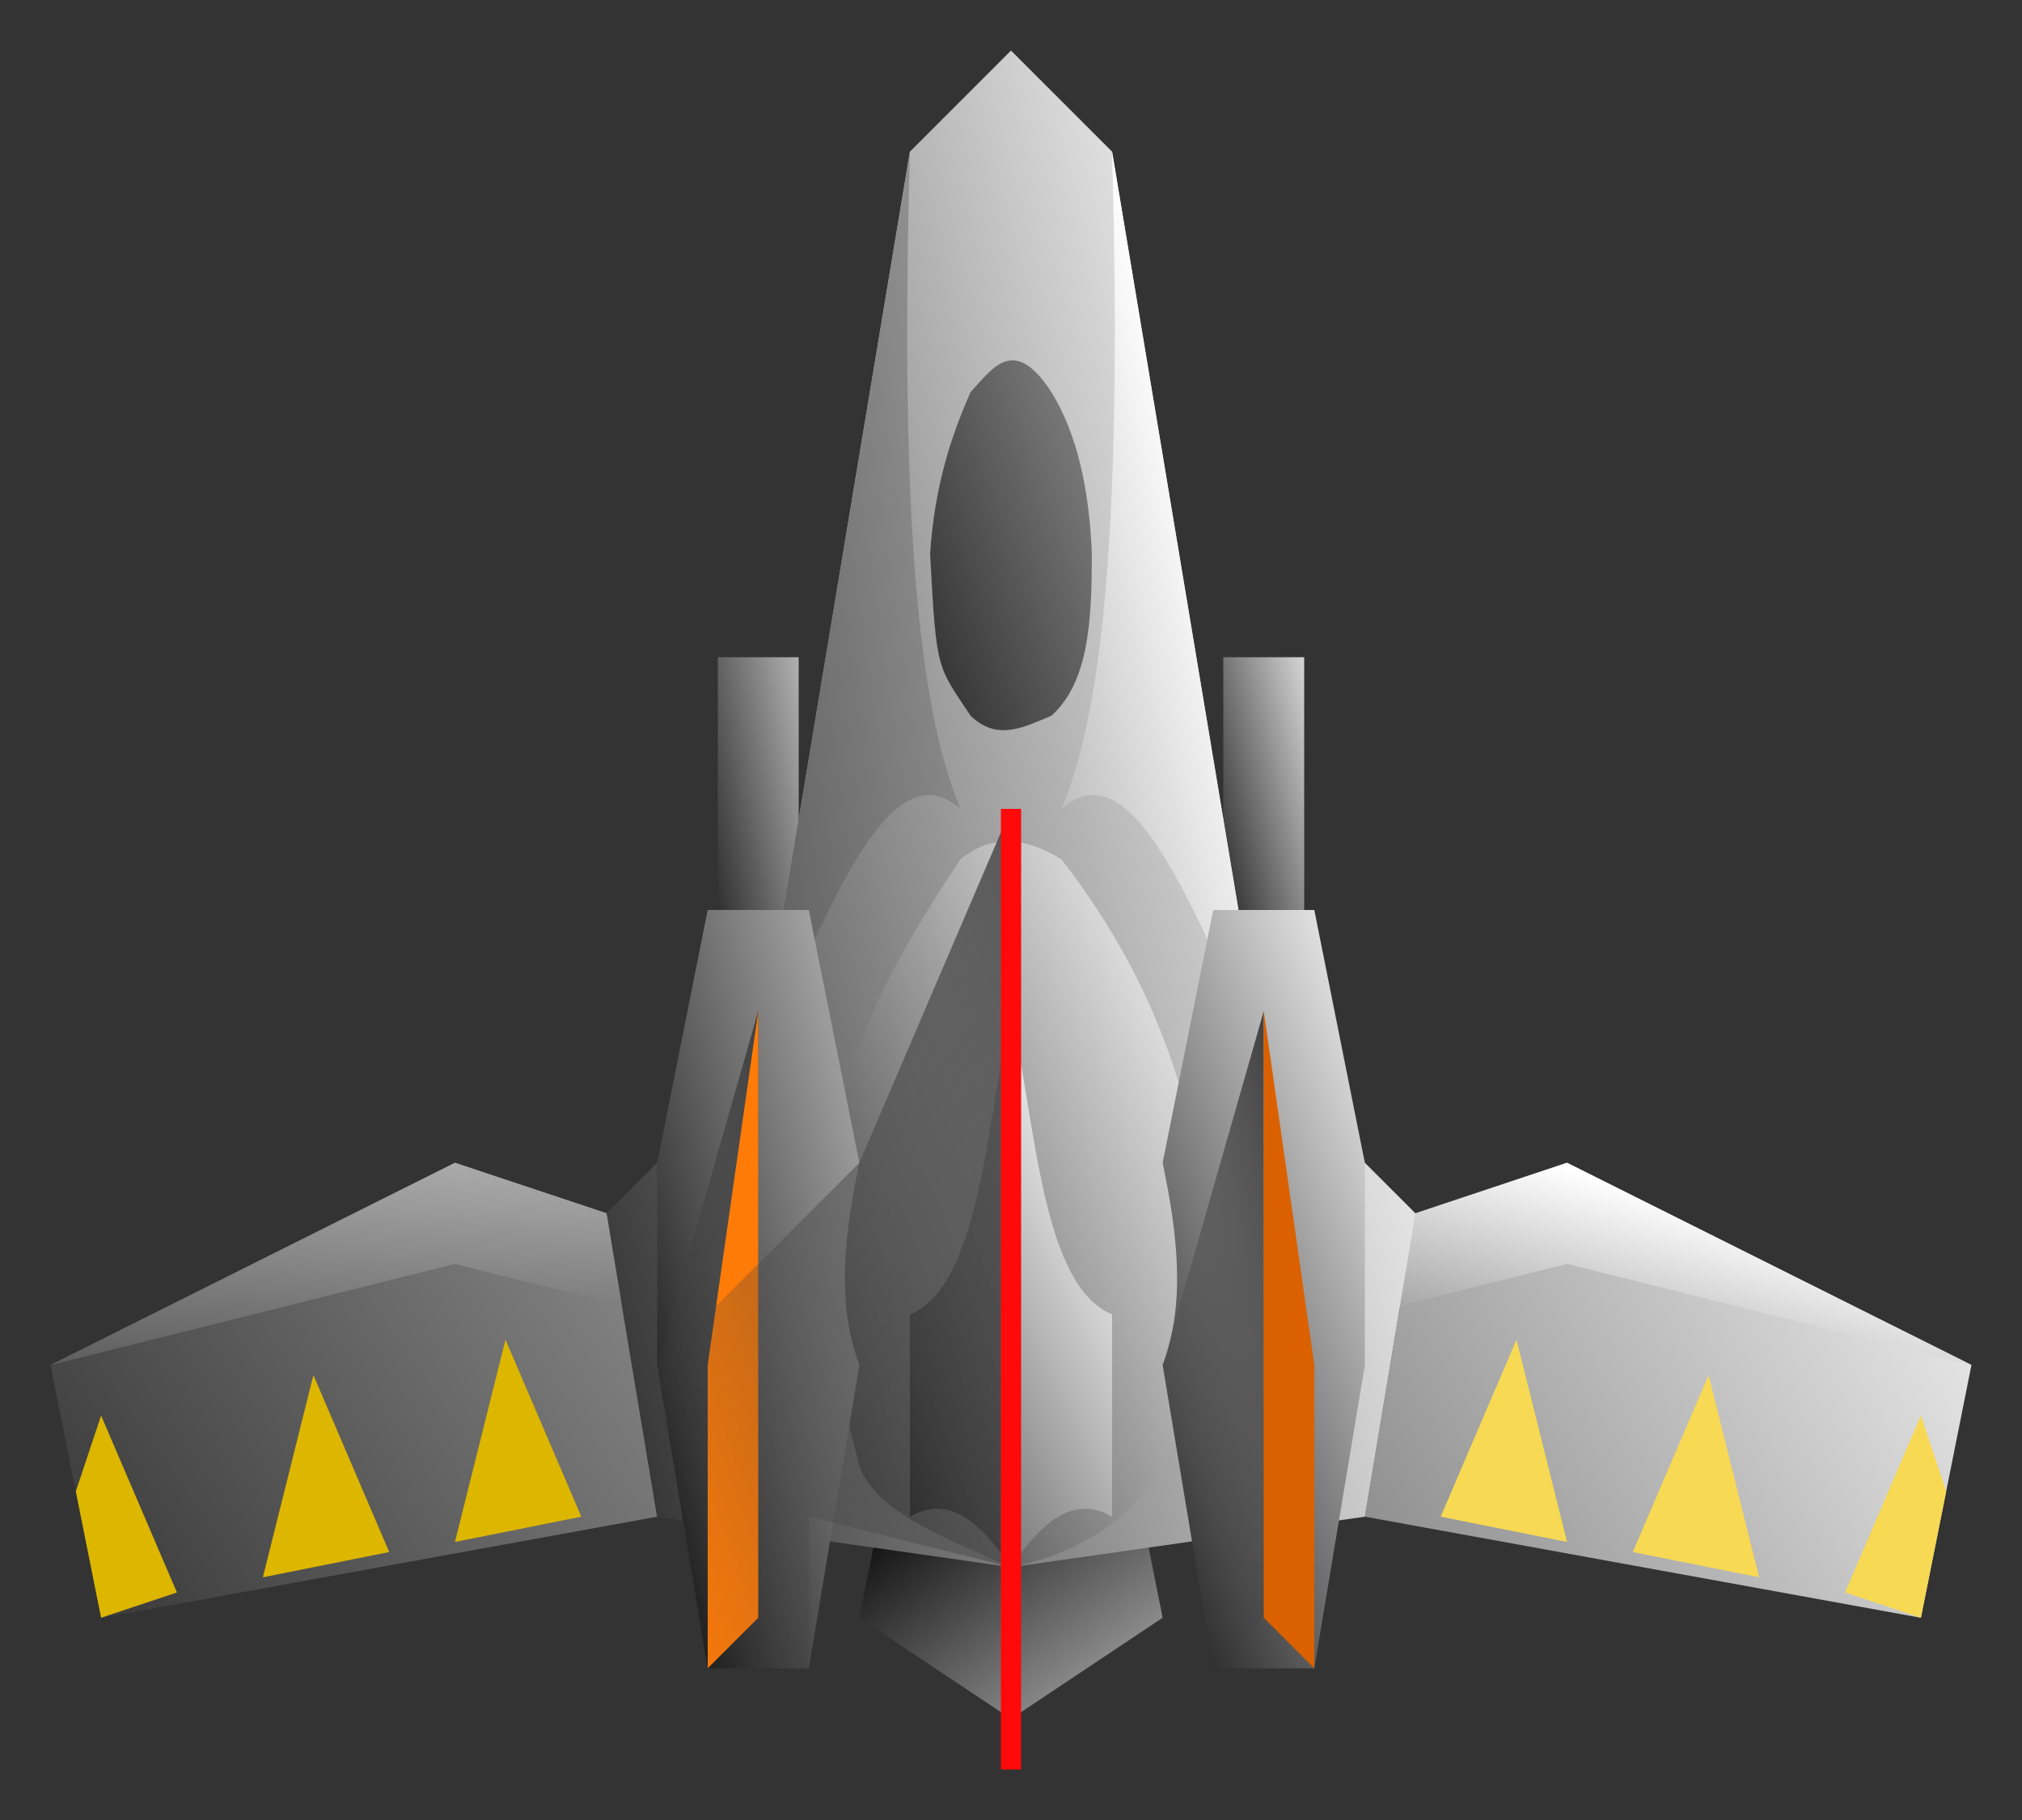 <?xml version="1.0" encoding="UTF-8" standalone="no"?>
<!-- Created with Inkscape (http://www.inkscape.org/) -->

<svg
   xmlns:dc="http://purl.org/dc/elements/1.1/"
   xmlns:cc="http://creativecommons.org/ns#"
   xmlns:rdf="http://www.w3.org/1999/02/22-rdf-syntax-ns#"
   xmlns:svg="http://www.w3.org/2000/svg"
   xmlns="http://www.w3.org/2000/svg"
   xmlns:xlink="http://www.w3.org/1999/xlink"
   xmlns:sodipodi="http://sodipodi.sourceforge.net/DTD/sodipodi-0.dtd"
   xmlns:inkscape="http://www.inkscape.org/namespaces/inkscape"
   width="400"
   height="360"
   id="svg2"
   version="1.1"
   inkscape:version="0.48.3.1 r9886"
   sodipodi:docname="hawk.svg"
   inkscape:export-filename="/home/michael/code/endless-sky/assets/ships/hawk.png"
   inkscape:export-xdpi="90"
   inkscape:export-ydpi="90">
  <rect width="100%" height="100%" fill="#333333" stroke="none"/>
  <defs
     id="defs4">
    <linearGradient
       inkscape:collect="always"
       id="linearGradient3921">
      <stop
         style="stop-color:#404040;stop-opacity:1;"
         offset="0"
         id="stop3923" />
      <stop
         style="stop-color:#404040;stop-opacity:0;"
         offset="1"
         id="stop3925" />
    </linearGradient>
    <linearGradient
       inkscape:collect="always"
       id="linearGradient3909">
      <stop
         style="stop-color:#404040;stop-opacity:1;"
         offset="0"
         id="stop3911" />
      <stop
         style="stop-color:#404040;stop-opacity:0;"
         offset="1"
         id="stop3913" />
    </linearGradient>
    <linearGradient
       id="linearGradient3759">
      <stop
         style="stop-color:#ffffff;stop-opacity:1;"
         offset="0"
         id="stop3761" />
      <stop
         style="stop-color:#000000;stop-opacity:1;"
         offset="1"
         id="stop3763" />
    </linearGradient>
    <linearGradient
       inkscape:collect="always"
       xlink:href="#linearGradient3759"
       id="linearGradient3855"
       x1="210"
       y1="712.362"
       x2="-20"
       y2="772.362"
       gradientUnits="userSpaceOnUse"
       gradientTransform="translate(70,120)" />
    <linearGradient
       inkscape:collect="always"
       xlink:href="#linearGradient3759"
       id="linearGradient3865"
       x1="230"
       y1="702.362"
       x2="-130"
       y2="952.362"
       gradientUnits="userSpaceOnUse"
       gradientTransform="translate(70,120)" />
    <linearGradient
       inkscape:collect="always"
       xlink:href="#linearGradient3759"
       id="linearGradient3869"
       gradientUnits="userSpaceOnUse"
       x1="-70"
       y1="782.362"
       x2="240"
       y2="972.362"
       gradientTransform="matrix(-1,0,0,1,330,120)" />
    <linearGradient
       inkscape:collect="always"
       xlink:href="#linearGradient3759"
       id="linearGradient3879"
       x1="190"
       y1="792.362"
       x2="50"
       y2="852.362"
       gradientUnits="userSpaceOnUse"
       gradientTransform="translate(70,120)" />
    <linearGradient
       inkscape:collect="always"
       xlink:href="#linearGradient3759"
       id="linearGradient3889"
       x1="260"
       y1="672.362"
       x2="70"
       y2="742.362"
       gradientUnits="userSpaceOnUse"
       gradientTransform="matrix(0.8,0,0,0.8,96,240.043)" />
    <linearGradient
       inkscape:collect="always"
       xlink:href="#linearGradient3759"
       id="linearGradient3899"
       x1="150"
       y1="812.362"
       x2="40"
       y2="842.362"
       gradientUnits="userSpaceOnUse"
       gradientTransform="translate(70,120)" />
    <linearGradient
       inkscape:collect="always"
       xlink:href="#linearGradient3759"
       id="linearGradient3903"
       gradientUnits="userSpaceOnUse"
       x1="40"
       y1="792.362"
       x2="140"
       y2="832.362"
       gradientTransform="matrix(-1,0,0,1,330,120)" />
    <linearGradient
       inkscape:collect="always"
       xlink:href="#linearGradient3909"
       id="linearGradient3915"
       x1="190"
       y1="822.362"
       x2="50"
       y2="872.362"
       gradientUnits="userSpaceOnUse"
       gradientTransform="translate(70,120)" />
    <linearGradient
       inkscape:collect="always"
       xlink:href="#linearGradient3921"
       id="linearGradient3927"
       x1="200"
       y1="852.362"
       x2="160"
       y2="862.362"
       gradientUnits="userSpaceOnUse"
       gradientTransform="translate(70,120)" />
    <linearGradient
       inkscape:collect="always"
       xlink:href="#linearGradient3921"
       id="linearGradient3935"
       gradientUnits="userSpaceOnUse"
       x1="200"
       y1="852.362"
       x2="160"
       y2="862.362"
       gradientTransform="translate(-30,120)" />
    <linearGradient
       inkscape:collect="always"
       xlink:href="#linearGradient3759"
       id="linearGradient3964"
       x1="160"
       y1="812.362"
       x2="60"
       y2="862.362"
       gradientUnits="userSpaceOnUse"
       gradientTransform="translate(70,120)" />
    <linearGradient
       inkscape:collect="always"
       xlink:href="#linearGradient3759"
       id="linearGradient3968"
       gradientUnits="userSpaceOnUse"
       x1="50"
       y1="802.362"
       x2="180"
       y2="852.362"
       gradientTransform="matrix(-1,0,0,1,330,120)" />
    <linearGradient
       inkscape:collect="always"
       xlink:href="#linearGradient3759"
       id="linearGradient3978"
       x1="170"
       y1="682.362"
       x2="10"
       y2="722.362"
       gradientUnits="userSpaceOnUse"
       gradientTransform="translate(70,120)" />
    <linearGradient
       inkscape:collect="always"
       xlink:href="#linearGradient3759"
       id="linearGradient3982"
       gradientUnits="userSpaceOnUse"
       x1="20"
       y1="672.362"
       x2="290"
       y2="712.362"
       gradientTransform="matrix(-1,0,0,1,330,120)" />
    <linearGradient
       inkscape:collect="always"
       xlink:href="#linearGradient3759"
       id="linearGradient4004"
       x1="170"
       y1="942.362"
       x2="110"
       y2="862.362"
       gradientUnits="userSpaceOnUse"
       gradientTransform="translate(70,120)" />
    <linearGradient
       inkscape:collect="always"
       xlink:href="#linearGradient3759"
       id="linearGradient4016"
       x1="200"
       y1="722.362"
       x2="160"
       y2="732.362"
       gradientUnits="userSpaceOnUse"
       gradientTransform="translate(70,120)" />
    <linearGradient
       inkscape:collect="always"
       xlink:href="#linearGradient3759"
       id="linearGradient4024"
       x1="110"
       y1="732.362"
       x2="60"
       y2="742.362"
       gradientUnits="userSpaceOnUse"
       gradientTransform="translate(70,120)" />
    <linearGradient
       inkscape:collect="always"
       xlink:href="#linearGradient3759"
       id="linearGradient4034"
       x1="90"
       y1="180"
       x2="80"
       y2="330"
       gradientUnits="userSpaceOnUse" />
    <linearGradient
       inkscape:collect="always"
       xlink:href="#linearGradient3759"
       id="linearGradient4038"
       gradientUnits="userSpaceOnUse"
       x1="60"
       y1="240"
       x2="90"
       y2="340"
       gradientTransform="matrix(-1,0,0,1,400,692.362)" />
  </defs>
  <sodipodi:namedview
     id="base"
     pagecolor="#ffffff"
     bordercolor="#666666"
     borderopacity="1.0"
     inkscape:pageopacity="0.0"
     inkscape:pageshadow="2"
     inkscape:zoom="1.4"
     inkscape:cx="179.06947"
     inkscape:cy="234.28571"
     inkscape:document-units="px"
     inkscape:current-layer="layer1"
     showgrid="false"
     inkscape:window-width="1855"
     inkscape:window-height="1056"
     inkscape:window-x="65"
     inkscape:window-y="24"
     inkscape:window-maximized="1">
    <inkscape:grid
       type="xygrid"
       id="grid2985"
       empspacing="5"
       visible="true"
       enabled="true"
       snapvisiblegridlinesonly="true" />
  </sodipodi:namedview>
  <g
     inkscape:label="Layer 1"
     inkscape:groupmode="layer"
     id="layer1"
     transform="translate(0,-692.362)">
    <path
       style="fill:#404040;fill-opacity:1;stroke:none"
       d="m 200,712.362 20,10 30,180 30,30 30,-10 80,40 -10,50 -110,-20 -70,10 z"
       id="path3843"
       inkscape:connector-curvature="0"
       sodipodi:nodetypes="cccccccccc" />
    <path
       inkscape:connector-curvature="0"
       id="path3867"
       d="m 280,932.362 -10,60 110,20 10,-50 -80,-40 z"
       style="fill:url(#linearGradient3869);fill-opacity:1;stroke:none" />
    <path
       inkscape:connector-curvature="0"
       id="path4036"
       d="m 390,962.362 -80,-20 -40,10 10,-20 30,-10 80,40 z"
       style="fill:url(#linearGradient4038);fill-opacity:1;stroke:none" />
    <path
       sodipodi:nodetypes="cccccccccc"
       inkscape:connector-curvature="0"
       id="path3839"
       d="m 200,712.362 -20,10 -30,180 -30,30 -30,-10 -80,40 10,50 110,-20 70,10 z"
       style="fill:#404040;fill-opacity:1;stroke:none" />
    <path
       style="fill:url(#linearGradient3865);fill-opacity:1;stroke:none"
       d="m 120,932.362 10,60 -110,20 -10,-50 80,-40 z"
       id="path3857"
       inkscape:connector-curvature="0" />
    <path
       style="fill:url(#linearGradient4034);fill-opacity:1;stroke:none"
       d="m 10,270 80,-20 40,10 -10,-20 -30,-10 -80,40 z"
       id="path4026"
       inkscape:connector-curvature="0"
       transform="translate(0,692.362)" />
    <rect
       y="822.362"
       x="242"
       height="80"
       width="16"
       id="rect4008"
       style="fill:url(#linearGradient4016);fill-opacity:1;stroke:none" />
    <rect
       style="fill:url(#linearGradient4024);fill-opacity:1;stroke:none"
       id="rect4006"
       width="16"
       height="80"
       x="142"
       y="822.362" />
    <path
       style="fill:url(#linearGradient4004);fill-opacity:1;stroke:none"
       d="m 180,962.362 -10,50 30,20 30,-20 -10,-50 z"
       id="path3996"
       inkscape:connector-curvature="0"
       sodipodi:nodetypes="cccccc" />
    <path
       style="fill:url(#linearGradient3855);fill-opacity:1;stroke:none"
       d="m 120,932.362 30,-30 30,-180 20,-20 20,20 30,180 30,30 -10,60 -70,10 -70,-10 z"
       id="path3847"
       inkscape:connector-curvature="0"
       sodipodi:nodetypes="ccccccccccc" />
    <path
       style="fill:url(#linearGradient3879);fill-opacity:1;stroke:none"
       d="m 200,1002.362 c -12.624,-5.617 -26.53,-10.721 -30,-20 l -10,-40 c 8.926,-25.675 -0.909,-34.032 30,-80 5.714,-4.762 12.381,-4.762 20,0 21.576,27.824 27.256,54.059 30,80 -0.799,12.489 -3.501,25.612 -10,40 -6.19,10.476 -16.19,17.143 -30,20 z"
       id="path3871"
       inkscape:connector-curvature="0"
       sodipodi:nodetypes="cccccccc" />
    <path
       style="fill:url(#linearGradient3964);fill-opacity:1;stroke:none"
       d="m 200,892.362 c 5.013,23.307 6.198,54.27 20,60 l 0,40 c -7.784,-4.485 -14.108,1.245 -20,10 z"
       id="path3956"
       inkscape:connector-curvature="0"
       sodipodi:nodetypes="ccccc" />
    <path
       sodipodi:nodetypes="ccccc"
       inkscape:connector-curvature="0"
       id="path3966"
       d="m 200,892.362 c -5.013,23.307 -6.198,54.27 -20,60 l 0,40 c 7.784,-4.485 14.108,1.245 20,10 z"
       style="fill:url(#linearGradient3968);fill-opacity:1;stroke:none" />
    <path
       style="fill:url(#linearGradient3978);fill-opacity:1;stroke:none"
       d="m 220,722.362 30,180 c -12.876,-26.722 -25.317,-63.035 -40,-50 7.255,-17.451 12.209,-50.085 10,-130 z"
       id="path3970"
       inkscape:connector-curvature="0"
       sodipodi:nodetypes="cccc" />
    <path
       sodipodi:nodetypes="ccccccccc"
       inkscape:connector-curvature="0"
       id="path3901"
       d="m 260,872.362 -20,0 -10,50 c 2.935,14.067 4.604,27.818 0,40 l 10,60 20,0 10,-60 0,-40 z"
       style="fill:url(#linearGradient3903);fill-opacity:1;stroke:none" />
    <path
       style="fill:url(#linearGradient3927);fill-opacity:1;stroke:none"
       d="m 250,892.362 -20,70 10,60 10,-10 z"
       id="path3919"
       inkscape:connector-curvature="0"
       sodipodi:nodetypes="ccccc" />
    <path
       style="fill:#db6000;fill-opacity:1;stroke:none"
       d="m 250,892.362 10,70 0,60 -10,-10 z"
       id="path3929"
       inkscape:connector-curvature="0" />
    <path
       sodipodi:nodetypes="cccc"
       inkscape:connector-curvature="0"
       id="path3980"
       d="m 180,722.362 -30,180 c 12.876,-26.722 25.317,-63.035 40,-50 -7.255,-17.451 -12.209,-50.085 -10,-130 z"
       style="fill:url(#linearGradient3982);fill-opacity:1;stroke:none" />
    <path
       style="fill:url(#linearGradient3899);fill-opacity:1;stroke:none"
       d="m 140,872.362 20,0 10,50 c -2.935,14.067 -4.604,27.818 0,40 l -10,60 -20,0 -10,-60 0,-40 z"
       id="path3891"
       inkscape:connector-curvature="0"
       sodipodi:nodetypes="ccccccccc" />
    <path
       sodipodi:nodetypes="ccccc"
       inkscape:connector-curvature="0"
       id="path3931"
       d="m 150,892.362 -20,70 10,60 10,-10 z"
       style="fill:url(#linearGradient3935);fill-opacity:1;stroke:none" />
    <path
       inkscape:connector-curvature="0"
       id="path3933"
       d="m 150,892.362 -10,70 0,60 10,-10 z"
       style="fill:#ff7b08;fill-opacity:1;stroke:none" />
    <path
       style="fill:url(#linearGradient3915);fill-opacity:1;stroke:none"
       d="m 200,852.362 -30,70 -40,40 10,60 20,0 0,-30 40,10 z"
       id="path3907"
       inkscape:connector-curvature="0" />
    <path
       style="fill:#404040;fill-opacity:1;stroke:#ff0a0a;stroke-width:4;stroke-miterlimit:4;stroke-opacity:1;stroke-dasharray:none"
       d="m 200,852.362 0,190"
       id="path3905"
       inkscape:connector-curvature="0" />
    <path
       style="fill:url(#linearGradient3889);fill-opacity:1;stroke:none"
       d="m 192,833.933 c 5.333,5.155 10.667,2.201 16,0 7.521,-6.783 7.95,-19.24 8,-32 -0.513,-12.821 -2.919,-23.748 -8,-32 -7.395,-11.341 -11.547,-4.842 -16,0 -3.898,8.82 -7.127,18.643 -8,32 1.258,23.36 1.339,21.945 8,32 z"
       id="path3881"
       inkscape:connector-curvature="0"
       sodipodi:nodetypes="ccccccc" />
    <path
       style="fill:#ddb600;fill-opacity:1;stroke:none"
       d="m 115,992.362 -25,5 10,-40 z"
       id="path3984"
       inkscape:connector-curvature="0" />
    <path
       inkscape:connector-curvature="0"
       id="path3986"
       d="m 77,999.362 -25,5 10,-40 z"
       style="fill:#ddb600;fill-opacity:1;stroke:none" />
    <path
       inkscape:connector-curvature="0"
       id="path3988"
       d="m 285,992.362 25,5 -10,-40 z"
       style="fill:#f7d953;fill-opacity:1;stroke:none" />
    <path
       style="fill:#f7d953;fill-opacity:1;stroke:none"
       d="m 323,999.362 25,5 -10,-40 z"
       id="path3990"
       inkscape:connector-curvature="0" />
    <path
       style="fill:#ddb600;fill-opacity:1;stroke:none"
       d="m 35,1007.362 -15,5 -5,-25 5,-15 z"
       id="path3992"
       inkscape:connector-curvature="0"
       sodipodi:nodetypes="ccccc" />
    <path
       sodipodi:nodetypes="ccccc"
       inkscape:connector-curvature="0"
       id="path3994"
       d="m 365,1007.362 15,5 5,-25 -5,-15 z"
       style="fill:#f7d953;fill-opacity:1;stroke:none" />
  </g>
</svg>
